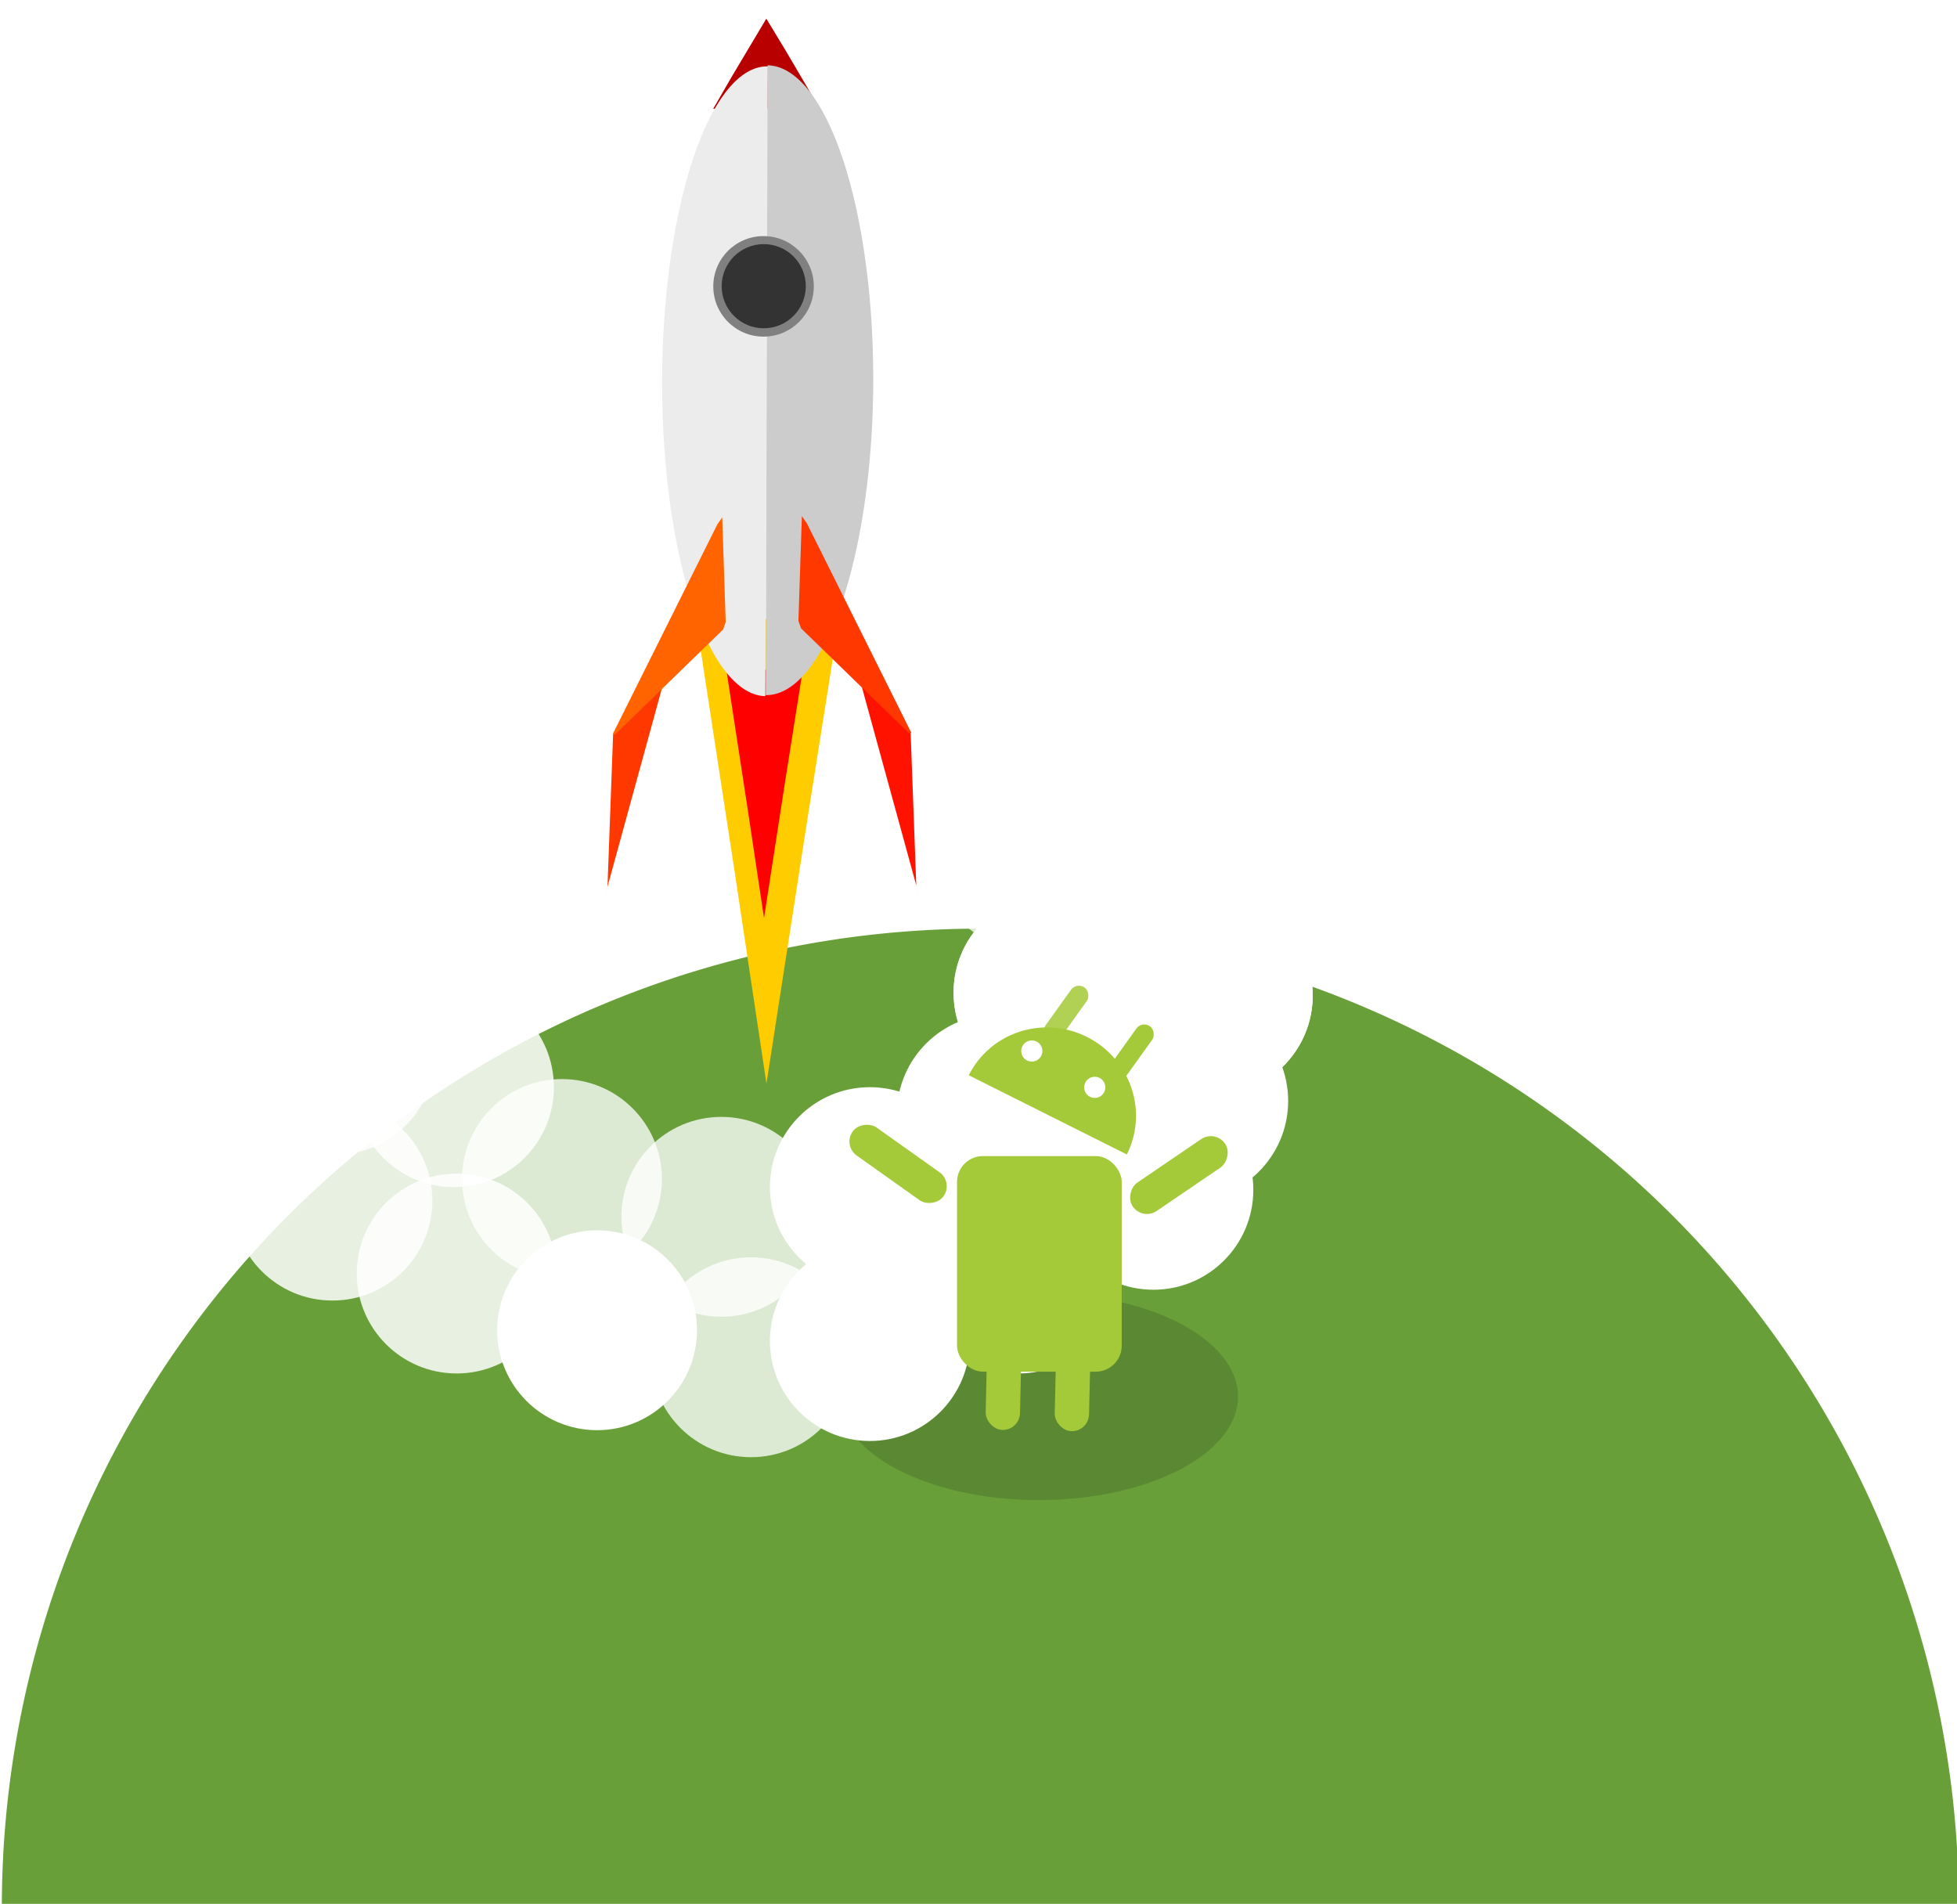 <?xml version="1.0" encoding="UTF-8" standalone="no"?>
<!-- Created with Inkscape (http://www.inkscape.org/) -->

<svg
   xmlns:osb="http://www.openswatchbook.org/uri/2009/osb"
   xmlns:dc="http://purl.org/dc/elements/1.1/"
   xmlns:cc="http://creativecommons.org/ns#"
   xmlns:rdf="http://www.w3.org/1999/02/22-rdf-syntax-ns#"
   xmlns:svg="http://www.w3.org/2000/svg"
   xmlns="http://www.w3.org/2000/svg"
   xmlns:xlink="http://www.w3.org/1999/xlink"
   xmlns:sodipodi="http://sodipodi.sourceforge.net/DTD/sodipodi-0.dtd"
   xmlns:inkscape="http://www.inkscape.org/namespaces/inkscape"
   width="162.883mm"
   height="158.441mm"
   viewBox="0 0 577.143 561.406"
   id="svg2"
   version="1.1"
   inkscape:version="0.91 r13725"
   sodipodi:docname="android.svg">
  <defs
     id="defs4">
    <linearGradient
       id="linearGradient10597"
       osb:paint="solid">
      <stop
         style="stop-color:#000000;stop-opacity:1;"
         offset="0"
         id="stop10599" />
    </linearGradient>
    <linearGradient
       id="linearGradient8789"
       osb:paint="solid">
      <stop
         style="stop-color:#3e2723;stop-opacity:1;"
         offset="0"
         id="stop8791" />
    </linearGradient>
    <inkscape:perspective
       sodipodi:type="inkscape:persp3d"
       inkscape:vp_x="-9.4711333 : 185.4193 : 1"
       inkscape:vp_y="-111.67034 : 727.83834 : 0"
       inkscape:vp_z="560.99652 : 272.94481 : 1"
       inkscape:persp3d-origin="284.62871 : 171.39566 : 1"
       id="perspective4265" />
    <linearGradient
       id="linearGradient4259"
       osb:paint="solid">
      <stop
         style="stop-color:#f44336;stop-opacity:1;"
         offset="0"
         id="stop4261" />
    </linearGradient>
    <linearGradient
       id="linearGradient6264"
       osb:paint="solid">
      <stop
         style="stop-color:#834634;stop-opacity:0.98;"
         offset="0"
         id="stop6266" />
    </linearGradient>
    <linearGradient
       id="linearGradient6252"
       osb:paint="solid">
      <stop
         style="stop-color:#ffffff;stop-opacity:1;"
         offset="0"
         id="stop6254" />
    </linearGradient>
    <linearGradient
       id="linearGradient6244"
       osb:paint="solid">
      <stop
         style="stop-color:#000000;stop-opacity:1;"
         offset="0"
         id="stop6246" />
    </linearGradient>
    <linearGradient
       id="linearGradient6236"
       osb:paint="solid">
      <stop
         style="stop-color:#000000;stop-opacity:1;"
         offset="0"
         id="stop6238" />
    </linearGradient>
    <linearGradient
       id="linearGradient6176"
       osb:paint="solid">
      <stop
         style="stop-color:#000000;stop-opacity:1;"
         offset="0"
         id="stop6178" />
    </linearGradient>
    <linearGradient
       id="linearGradient6168"
       osb:paint="solid">
      <stop
         style="stop-color:#000000;stop-opacity:1;"
         offset="0"
         id="stop6170" />
    </linearGradient>
    <linearGradient
       id="linearGradient6152"
       osb:paint="solid">
      <stop
         style="stop-color:#008000;stop-opacity:1;"
         offset="0"
         id="stop6154" />
    </linearGradient>
    <linearGradient
       id="linearGradient6142"
       osb:paint="solid">
      <stop
         style="stop-color:#689f38;stop-opacity:1;"
         offset="0"
         id="stop6144" />
    </linearGradient>
    <linearGradient
       id="linearGradient6134"
       osb:paint="solid">
      <stop
         style="stop-color:#4a148c;stop-opacity:0;"
         offset="0"
         id="stop6136" />
    </linearGradient>
    <linearGradient
       id="linearGradient4251"
       osb:paint="solid">
      <stop
         style="stop-color:#008080;stop-opacity:1;"
         offset="0"
         id="stop4253" />
    </linearGradient>
    <linearGradient
       id="linearGradient4220"
       osb:paint="solid">
      <stop
         style="stop-color:#008080;stop-opacity:1;"
         offset="0"
         id="stop4222" />
    </linearGradient>
    <linearGradient
       id="linearGradient4204"
       osb:paint="solid">
      <stop
         style="stop-color:#008080;stop-opacity:1;"
         offset="0"
         id="stop4206" />
    </linearGradient>
    <linearGradient
       id="linearGradient4188"
       osb:paint="solid">
      <stop
         style="stop-color:#00ff00;stop-opacity:1;"
         offset="0"
         id="stop4190" />
    </linearGradient>
    <linearGradient
       id="linearGradient4172"
       osb:paint="solid">
      <stop
         style="stop-color:#00ff00;stop-opacity:1;"
         offset="0"
         id="stop4174" />
    </linearGradient>
    <linearGradient
       id="linearGradient4144"
       osb:paint="solid">
      <stop
         style="stop-color:#a237e0;stop-opacity:0;"
         offset="0"
         id="stop4146" />
    </linearGradient>
    <linearGradient
       inkscape:collect="always"
       xlink:href="#linearGradient4144"
       id="linearGradient4148"
       x1="131.429"
       y1="546.648"
       x2="708.571"
       y2="546.648"
       gradientUnits="userSpaceOnUse"
       gradientTransform="matrix(0.004,0,0,0,-150923.79,-830.12)" />
    <linearGradient
       inkscape:collect="always"
       xlink:href="#linearGradient6142"
       id="linearGradient6146"
       x1="-660.579"
       y1="-691.081"
       x2="-83.436"
       y2="-691.081"
       gradientUnits="userSpaceOnUse" />
  </defs>
  <sodipodi:namedview
     id="base"
     pagecolor="#ffffff"
     bordercolor="#666666"
     borderopacity="1.0"
     inkscape:pageopacity="0.0"
     inkscape:pageshadow="2"
     inkscape:zoom="1.979899"
     inkscape:cx="353.69411"
     inkscape:cy="300.65346"
     inkscape:document-units="px"
     inkscape:current-layer="layer5"
     showgrid="false"
     inkscape:window-width="1600"
     inkscape:window-height="837"
     inkscape:window-x="-8"
     inkscape:window-y="-8"
     inkscape:window-maximized="1"
     fit-margin-top="0"
     fit-margin-left="0"
     fit-margin-right="0"
     fit-margin-bottom="0"
     inkscape:showpageshadow="false" />
  <g
     inkscape:label="Layer 1"
     inkscape:groupmode="layer"
     id="layer1"
     transform="translate(-82.898,-272.957)"
     style="display:inline">
    <ellipse
       style="opacity:1;fill:url(#linearGradient4148);fill-opacity:1;stroke:none"
       id="path4142"
       cx="-150921.34"
       cy="-830.12"
       rx="1.121"
       ry="0"
       transform="scale(-1,1)" />
    <ellipse
       style="opacity:1;fill:#008080;fill-opacity:0;stroke:none"
       id="path4239"
       cx="150.537"
       cy="363.756"
       rx="39.396"
       ry="63.744" />
    <path
       style="opacity:1;fill:url(#linearGradient6146);fill-opacity:1;stroke:none"
       id="path4249"
       sodipodi:type="arc"
       sodipodi:cx="-372.00775"
       sodipodi:cy="-835.36676"
       sodipodi:rx="288.5715"
       sodipodi:ry="288.5715"
       sodipodi:start="0"
       sodipodi:end="3.1415927"
       sodipodi:open="true"
       d="m -83.436,-835.367 a 288.572,288.572 0 0 1 -144.286,249.91 288.572,288.572 0 0 1 -288.572,0 288.572,288.572 0 0 1 -144.286,-249.91"
       transform="scale(-1,-1)" />
    <circle
       r="29.468"
       cy="514.695"
       cx="255.801"
       id="circle5806"
       style="fill:#ffffff;fill-opacity:1;stroke:none;stroke-width:0.1;stroke-miterlimit:4;stroke-dasharray:none" />
    <circle
       r="29.468"
       cy="497.174"
       cx="391.991"
       id="circle5829"
       style="fill:#ffffff;fill-opacity:1;stroke:none;stroke-width:0.1;stroke-miterlimit:4;stroke-dasharray:none" />
    <circle
       style="fill:#ffffff;fill-opacity:1;stroke:none;stroke-width:0.1;stroke-miterlimit:4;stroke-dasharray:none;opacity:0.774"
       id="circle5832"
       cx="353.762"
       cy="490.802"
       r="29.468" />
    <circle
       r="29.468"
       cy="483.634"
       cx="277.305"
       id="circle5834"
       style="fill:#ffffff;fill-opacity:1;stroke:none;stroke-width:0.1;stroke-miterlimit:4;stroke-dasharray:none" />
    <circle
       style="fill:#ffffff;fill-opacity:1;stroke:none;stroke-width:0.1;stroke-miterlimit:4;stroke-dasharray:none"
       id="circle5845"
       cx="315.533"
       cy="471.688"
       r="29.468" />
    <circle
       r="29.468"
       cy="495.581"
       cx="245.448"
       id="circle5847"
       style="fill:#ffffff;fill-opacity:1;stroke:none;stroke-width:0.1;stroke-miterlimit:4;stroke-dasharray:none;opacity:0.774" />
    <circle
       style="fill:#ffffff;fill-opacity:1;stroke:none;stroke-width:0.1;stroke-miterlimit:4;stroke-dasharray:none"
       id="circle5849"
       cx="305.18"
       cy="502.749"
       r="29.468" />
    <circle
       r="29.468"
       cy="505.934"
       cx="343.408"
       id="circle5851"
       style="fill:#ffffff;fill-opacity:1;stroke:none;stroke-width:0.1;stroke-miterlimit:4;stroke-dasharray:none" />
    <ellipse
       style="display:inline;opacity:0.169;fill:#1a1a1a;fill-opacity:1;stroke:none;stroke-width:0.1;stroke-miterlimit:4;stroke-dasharray:none"
       id="path5877"
       cx="389.241"
       cy="684.752"
       rx="58.75"
       ry="30.536" />
  </g>
  <g
     inkscape:groupmode="layer"
     id="layer2"
     inkscape:label="Layer 2"
     transform="translate(-0.041,-17.737)"
     style="display:inline">
    <ellipse
       style="opacity:1;fill:#008080;fill-opacity:0;stroke:none"
       id="path4210"
       cx="317.188"
       cy="295.815"
       rx="154.553"
       ry="174.251" />
    <path
       sodipodi:type="star"
       style="display:inline;fill:#ffcc00;fill-opacity:1;stroke:none;stroke-width:0.1;stroke-miterlimit:4;stroke-dasharray:none"
       id="path5747"
       sodipodi:sides="3"
       sodipodi:cx="305.04047"
       sodipodi:cy="486.86285"
       sodipodi:r1="16.648375"
       sodipodi:r2="8.4000912"
       sodipodi:arg1="1.174355"
       sodipodi:arg2="2.0399033"
       inkscape:flatsided="false"
       inkscape:rounded="0"
       inkscape:randomized="0"
       d="m 311.469,502.22 -10.226,-7.864 -12.716,-9.604 11.924,-4.924 14.675,-6.211 -1.698,12.788 z"
       inkscape:transform-center-x="-4.1383204"
       inkscape:transform-center-y="25.412513"
       transform="matrix(1.35,2.155,-0.575,5.058,94.371,-2874.186)" />
  </g>
  <g
     inkscape:groupmode="layer"
     id="layer3"
     inkscape:label="Layer 3"
     style="display:inline"
     transform="translate(0,85.039)" />
  <g
     inkscape:groupmode="layer"
     id="layer4"
     inkscape:label="Layer 4"
     transform="translate(0,85.039)" />
  <g
     inkscape:groupmode="layer"
     id="layer5"
     inkscape:label="Layer 5"
     transform="translate(0,85.039)">
    <circle
       style="fill:#ffffff;fill-opacity:1;stroke:none;stroke-width:0.1;stroke-miterlimit:4;stroke-dasharray:none;opacity:0.774"
       id="path5768"
       cx="165.736"
       cy="262.624"
       r="29.468" />
    <circle
       r="29.468"
       cy="273.774"
       cx="212.725"
       id="circle5770"
       style="fill:#ffffff;fill-opacity:1;stroke:none;stroke-width:0.1;stroke-miterlimit:4;stroke-dasharray:none;opacity:0.774" />
    <circle
       style="fill:#ffffff;fill-opacity:1;stroke:none;stroke-width:0.1;stroke-miterlimit:4;stroke-dasharray:none"
       id="circle5772"
       cx="256.528"
       cy="265.014"
       r="29.468" />
    <circle
       r="29.468"
       cy="243.51"
       cx="293.961"
       id="circle5774"
       style="fill:#ffffff;fill-opacity:1;stroke:none;stroke-width:0.1;stroke-miterlimit:4;stroke-dasharray:none" />
    <circle
       style="fill:#ffffff;fill-opacity:1;stroke:none;stroke-width:0.1;stroke-miterlimit:4;stroke-dasharray:none"
       id="circle5776"
       cx="310.686"
       cy="207.671"
       r="29.468" />
    <circle
       r="29.468"
       cy="207.671"
       cx="310.686"
       id="circle5778"
       style="fill:#ffffff;fill-opacity:1;stroke:none;stroke-width:0.1;stroke-miterlimit:4;stroke-dasharray:none" />
    <circle
       r="29.468"
       cy="235.546"
       cx="133.878"
       id="circle5782"
       style="fill:#ffffff;fill-opacity:1;stroke:none;stroke-width:0.1;stroke-miterlimit:4;stroke-dasharray:none;opacity:0.85" />
    <circle
       style="fill:#ffffff;fill-opacity:1;stroke:none;stroke-width:0.1;stroke-miterlimit:4;stroke-dasharray:none;opacity:0.85"
       id="circle5784"
       cx="98.039"
       cy="268.996"
       r="29.468" />
    <circle
       r="29.468"
       cy="290.499"
       cx="134.675"
       id="circle5786"
       style="fill:#ffffff;fill-opacity:1;stroke:none;stroke-width:0.1;stroke-miterlimit:4;stroke-dasharray:none;opacity:0.85" />
    <circle
       style="fill:#ffffff;fill-opacity:1;stroke:none;stroke-width:0.1;stroke-miterlimit:4;stroke-dasharray:none"
       id="circle5788"
       cx="176.089"
       cy="307.224"
       r="29.468" />
    <circle
       r="29.468"
       cy="315.189"
       cx="221.486"
       id="circle5790"
       style="fill:#ffffff;fill-opacity:1;stroke:none;stroke-width:0.1;stroke-miterlimit:4;stroke-dasharray:none;opacity:0.774" />
    <circle
       style="fill:#ffffff;fill-opacity:1;stroke:none;stroke-width:0.1;stroke-miterlimit:4;stroke-dasharray:none"
       id="circle5792"
       cx="256.528"
       cy="310.41"
       r="29.468" />
    <circle
       r="29.468"
       cy="290.499"
       cx="300.332"
       id="circle5794"
       style="fill:#ffffff;fill-opacity:1;stroke:none;stroke-width:0.1;stroke-miterlimit:4;stroke-dasharray:none" />
    <circle
       style="fill:#ffffff;fill-opacity:1;stroke:none;stroke-width:0.1;stroke-miterlimit:4;stroke-dasharray:none"
       id="circle5796"
       cx="340.154"
       cy="265.81"
       r="29.468" />
    <circle
       r="29.468"
       cy="239.61"
       cx="350.425"
       id="circle5798"
       style="fill:#ffffff;fill-opacity:1;stroke:none;stroke-width:0.1;stroke-miterlimit:4;stroke-dasharray:none" />
    <circle
       style="fill:#ffffff;fill-opacity:1;stroke:none;stroke-width:0.1;stroke-miterlimit:4;stroke-dasharray:none"
       id="circle5800"
       cx="357.675"
       cy="208.467"
       r="29.468" />
    <circle
       r="29.468"
       cy="208.467"
       cx="357.675"
       id="circle5802"
       style="fill:#ffffff;fill-opacity:1;stroke:none;stroke-width:0.1;stroke-miterlimit:4;stroke-dasharray:none" />
    <circle
       style="fill:#ffffff;fill-opacity:1;stroke:none;stroke-width:0.1;stroke-miterlimit:4;stroke-dasharray:none;opacity:0.85"
       id="circle5804"
       cx="140.25"
       cy="190.946"
       r="29.468" />
    <path
       sodipodi:type="star"
       style="display:inline;fill:#b80000;fill-opacity:1;stroke:none;stroke-width:0.1;stroke-miterlimit:4;stroke-dasharray:none"
       id="path5735"
       sodipodi:sides="3"
       sodipodi:cx="307.89764"
       sodipodi:cy="410.79099"
       sodipodi:r1="16.857748"
       sodipodi:r2="9.4510889"
       sodipodi:arg1="0.63502674"
       sodipodi:arg2="1.2334712"
       inkscape:flatsided="false"
       inkscape:rounded="0"
       inkscape:randomized="0"
       d="m 321.469,420.791 -10.443,-1.082 -18.574,-2.165 6.158,-8.504 11.162,-15.003 4.285,9.585 z"
       inkscape:transform-center-x="-0.036414607"
       inkscape:transform-center-y="-4.2015519"
       transform="matrix(1.069,-0.119,0.121,1.043,-152.825,-453.66)" />
    <path
       transform="matrix(0.724,-2.504,-0.274,-0.879,98.795,1261.73)"
       inkscape:transform-center-y="3.0385588"
       inkscape:transform-center-x="-2.2026242"
       d="m 302.65,442.883 -13.974,20.625 0.445,0.86 -10.875,-22.414 -0.967,-0.044 24.849,1.789 z"
       inkscape:randomized="0"
       inkscape:rounded="0"
       inkscape:flatsided="false"
       sodipodi:arg2="1.6437244"
       sodipodi:arg1="-0.48522205"
       sodipodi:r2="13.825124"
       sodipodi:r1="14.658685"
       sodipodi:cy="449.72003"
       sodipodi:cx="289.68332"
       sodipodi:sides="3"
       id="path5743"
       style="display:inline;fill:#ff3800;fill-opacity:1;stroke:none;stroke-width:0.1;stroke-miterlimit:4;stroke-dasharray:none"
       sodipodi:type="star" />
    <path
       sodipodi:type="star"
       style="display:inline;fill:#ff1200;fill-opacity:1;stroke:none;stroke-width:0.1;stroke-miterlimit:4;stroke-dasharray:none"
       id="path5745"
       sodipodi:sides="3"
       sodipodi:cx="289.68332"
       sodipodi:cy="449.72003"
       sodipodi:r1="14.658685"
       sodipodi:r2="13.825124"
       sodipodi:arg1="-0.48522205"
       sodipodi:arg2="1.6437244"
       inkscape:flatsided="false"
       inkscape:rounded="0"
       inkscape:randomized="0"
       d="m 302.65,442.883 -13.974,20.625 0.445,0.86 -10.875,-22.414 -0.967,-0.044 24.849,1.789 z"
       inkscape:transform-center-x="2.2026236"
       inkscape:transform-center-y="3.0385588"
       transform="matrix(-0.724,-2.504,0.274,-0.879,350.574,1261.29)" />
    <path
       transform="matrix(0.721,1.152,-0.307,2.703,154.927,-1530.652)"
       inkscape:transform-center-y="13.579443"
       inkscape:transform-center-x="-2.2113627"
       d="m 311.469,502.22 -10.226,-7.864 -12.716,-9.604 11.924,-4.924 14.675,-6.211 -1.698,12.788 z"
       inkscape:randomized="0"
       inkscape:rounded="0"
       inkscape:flatsided="false"
       sodipodi:arg2="2.0399033"
       sodipodi:arg1="1.174355"
       sodipodi:r2="8.4000912"
       sodipodi:r1="16.648375"
       sodipodi:cy="486.86285"
       sodipodi:cx="305.04047"
       sodipodi:sides="3"
       id="path5755"
       style="display:inline;fill:#ff0000;fill-opacity:1;stroke:none;stroke-width:0.1;stroke-miterlimit:4;stroke-dasharray:none"
       sodipodi:type="star" />
    <path
       style="display:inline;fill:#ececec;fill-opacity:1;stroke:none;stroke-width:0.1;stroke-miterlimit:4;stroke-dasharray:none"
       id="path5718"
       sodipodi:type="arc"
       sodipodi:cx="379.17072"
       sodipodi:cy="-310.49509"
       sodipodi:rx="92.854218"
       sodipodi:ry="30.813351"
       sodipodi:start="0"
       sodipodi:end="3.1415927"
       sodipodi:open="true"
       d="m 472.025,-310.495 a 92.854,30.813 0 0 1 -46.427,26.685 92.854,30.813 0 0 1 -92.854,0 92.854,30.813 0 0 1 -46.427,-26.685"
       transform="matrix(-0.004,1,-1,-0.02,-82.898,-357.996)" />
    <path
       style="display:inline;fill:#cccccc;fill-opacity:1;stroke:none;stroke-width:0.1;stroke-miterlimit:4;stroke-dasharray:none"
       id="path5718-7"
       sodipodi:type="arc"
       sodipodi:cx="-380.42657"
       sodipodi:cy="310.13699"
       sodipodi:rx="92.855247"
       sodipodi:ry="31.433273"
       sodipodi:start="0"
       sodipodi:end="3.1415927"
       sodipodi:open="true"
       d="m -287.571,310.137 a 92.855,31.433 0 0 1 -46.428,27.222 92.855,31.433 0 0 1 -92.855,0 92.855,31.433 0 0 1 -46.428,-27.222"
       transform="matrix(0.003,-1,1,0.015,-82.898,-357.996)" />
    <circle
       transform="translate(-82.898,-357.996)"
       style="display:inline;fill:#808080;fill-opacity:1;stroke:none;stroke-width:0.1;stroke-miterlimit:4;stroke-dasharray:none"
       id="path5737"
       cx="308.076"
       cy="357.399"
       r="14.821" />
    <path
       sodipodi:type="star"
       style="display:inline;fill:#ff6400;fill-opacity:1;stroke:none;stroke-width:0.1;stroke-miterlimit:4;stroke-dasharray:none"
       id="path5739"
       sodipodi:sides="3"
       sodipodi:cx="289.68332"
       sodipodi:cy="449.72003"
       sodipodi:r1="13.097943"
       sodipodi:r2="12.728912"
       sodipodi:arg1="0.45145287"
       sodipodi:arg2="2.4851048"
       inkscape:flatsided="false"
       inkscape:rounded="0"
       inkscape:randomized="0"
       d="m 301.469,455.434 -21.869,2.055 -0.758,-0.419 9.155,-19.966 0.742,-0.447 12.714,17.912 z"
       inkscape:transform-center-x="0.40127236"
       inkscape:transform-center-y="-11.10854"
       transform="matrix(-1.479,2.803,-0.729,-0.261,958.613,-594.772)" />
    <path
       transform="matrix(1.479,2.803,0.729,-0.261,-509.132,-595.129)"
       inkscape:transform-center-y="-11.10854"
       inkscape:transform-center-x="-0.4012685"
       d="m 301.469,455.434 -21.869,2.055 -0.758,-0.419 9.155,-19.966 0.742,-0.447 12.714,17.912 z"
       inkscape:randomized="0"
       inkscape:rounded="0"
       inkscape:flatsided="false"
       sodipodi:arg2="2.4851048"
       sodipodi:arg1="0.45145287"
       sodipodi:r2="12.728912"
       sodipodi:r1="13.097943"
       sodipodi:cy="449.72003"
       sodipodi:cx="289.68332"
       sodipodi:sides="3"
       id="path5741"
       style="display:inline;fill:#ff3800;fill-opacity:1;stroke:none;stroke-width:0.1;stroke-miterlimit:4;stroke-dasharray:none"
       sodipodi:type="star" />
    <circle
       style="fill:#333333;fill-opacity:1;stroke:none;stroke-width:0.1;stroke-miterlimit:4;stroke-dasharray:none"
       id="path5766"
       cx="225.232"
       cy="-0.646"
       r="12.406" />
    <circle
       style="fill:#ffffff;fill-opacity:1;stroke:none;stroke-width:0.1;stroke-miterlimit:4;stroke-dasharray:none;opacity:0.85"
       id="circle5819"
       cx="98.836"
       cy="225.989"
       r="29.468" />
    <circle
       r="29.468"
       cy="194.131"
       cx="103.614"
       id="circle5821"
       style="fill:#ffffff;fill-opacity:1;stroke:none;stroke-width:0.1;stroke-miterlimit:4;stroke-dasharray:none;opacity:0.85" />
    <circle
       style="fill:#ffffff;fill-opacity:1;stroke:none;stroke-width:0.1;stroke-miterlimit:4;stroke-dasharray:none;opacity:0.774"
       id="circle5823"
       cx="128.303"
       cy="156.699"
       r="29.468" />
    <circle
       r="29.468"
       cy="177.406"
       cx="352.1"
       id="circle5825"
       style="fill:#ffffff;fill-opacity:1;stroke:none;stroke-width:0.1;stroke-miterlimit:4;stroke-dasharray:none;opacity:0.774" />
    <circle
       style="fill:#ffffff;fill-opacity:1;stroke:none;stroke-width:0.1;stroke-miterlimit:4;stroke-dasharray:none;opacity:0.857"
       id="circle5827"
       cx="333.782"
       cy="155.903"
       r="29.468" />
    <circle
       r="29.468"
       cy="166.04"
       cx="304.498"
       id="circle5855"
       style="fill:#ffffff;fill-opacity:1;stroke:none;stroke-width:0.1;stroke-miterlimit:4;stroke-dasharray:none;opacity:0.774" />
    <path
       style="display:inline;fill:#a4ca39;fill-opacity:1;stroke:none;stroke-width:0.1;stroke-miterlimit:4;stroke-dasharray:none"
       id="path5857"
       sodipodi:type="arc"
       sodipodi:cx="-385.46677"
       sodipodi:cy="-79.444298"
       sodipodi:rx="26.071428"
       sodipodi:ry="25.714285"
       sodipodi:start="0"
       sodipodi:end="3.1415927"
       sodipodi:open="true"
       d="m -359.395,-79.444 a 26.071,25.714 0 0 1 -13.036,22.269 26.071,25.714 0 0 1 -26.071,0 26.071,25.714 0 0 1 -13.036,-22.269"
       transform="matrix(-0.894,-0.448,0.448,-0.894,0,0)" />
    <rect
       style="display:inline;fill:#a4ca39;fill-opacity:1;stroke:none;stroke-width:0.1;stroke-miterlimit:4;stroke-dasharray:none"
       id="rect5859"
       width="48.571"
       height="63.571"
       x="282.237"
       y="255.863"
       ry="7.634" />
    <rect
       style="display:inline;fill:#a4ca39;fill-opacity:1;stroke:none;stroke-width:0.1;stroke-miterlimit:4;stroke-dasharray:none;opacity:0.857"
       id="rect5861"
       width="5.714"
       height="18.571"
       x="377.276"
       y="-18.541"
       ry="2.857"
       transform="matrix(0.813,0.582,-0.582,0.813,0,0)" />
    <rect
       transform="matrix(0.813,0.582,-0.582,0.813,0,0)"
       ry="2.857"
       y="-20.485"
       x="399.61"
       height="18.571"
       width="5.714"
       id="rect5863"
       style="display:inline;fill:#a4ca39;fill-opacity:1;stroke:none;stroke-width:0.1;stroke-miterlimit:4;stroke-dasharray:none" />
    <circle
       style="display:inline;fill:#ffffff;fill-opacity:1;stroke:none;stroke-width:0.1;stroke-miterlimit:4;stroke-dasharray:none"
       id="path5865"
       cx="304.29"
       cy="224.881"
       r="3.125" />
    <circle
       r="3.125"
       cy="235.595"
       cx="322.861"
       id="circle5867"
       style="display:inline;fill:#ffffff;fill-opacity:1;stroke:none;stroke-width:0.1;stroke-miterlimit:4;stroke-dasharray:none" />
    <rect
       style="display:inline;fill:#a4ca39;fill-opacity:1;stroke:none;stroke-width:0.1;stroke-miterlimit:4;stroke-dasharray:none"
       id="rect5869"
       width="10.126"
       height="32.909"
       x="406.536"
       y="-156.653"
       ry="5.063"
       transform="matrix(0.563,0.827,-0.827,0.563,0,0)" />
    <rect
       transform="matrix(-0.579,0.815,-0.815,-0.579,0,0)"
       ry="5.063"
       y="-381.986"
       x="52.015"
       height="32.909"
       width="10.126"
       id="rect5871"
       style="display:inline;fill:#a4ca39;fill-opacity:1;stroke:none;stroke-width:0.1;stroke-miterlimit:4;stroke-dasharray:none" />
    <rect
       style="display:inline;fill:#a4ca39;fill-opacity:1;stroke:none;stroke-width:0.1;stroke-miterlimit:4;stroke-dasharray:none"
       id="rect5873"
       width="10.126"
       height="32.909"
       x="-308.277"
       y="-329.642"
       ry="5.063"
       transform="matrix(-1,-0.023,0.023,-1,0,0)" />
    <rect
       transform="matrix(-1,-0.023,0.023,-1,0,0)"
       ry="5.063"
       y="-329.538"
       x="-328.637"
       height="32.909"
       width="10.126"
       id="rect5875"
       style="display:inline;fill:#a4ca39;fill-opacity:1;stroke:none;stroke-width:0.1;stroke-miterlimit:4;stroke-dasharray:none" />
  </g>
</svg>
